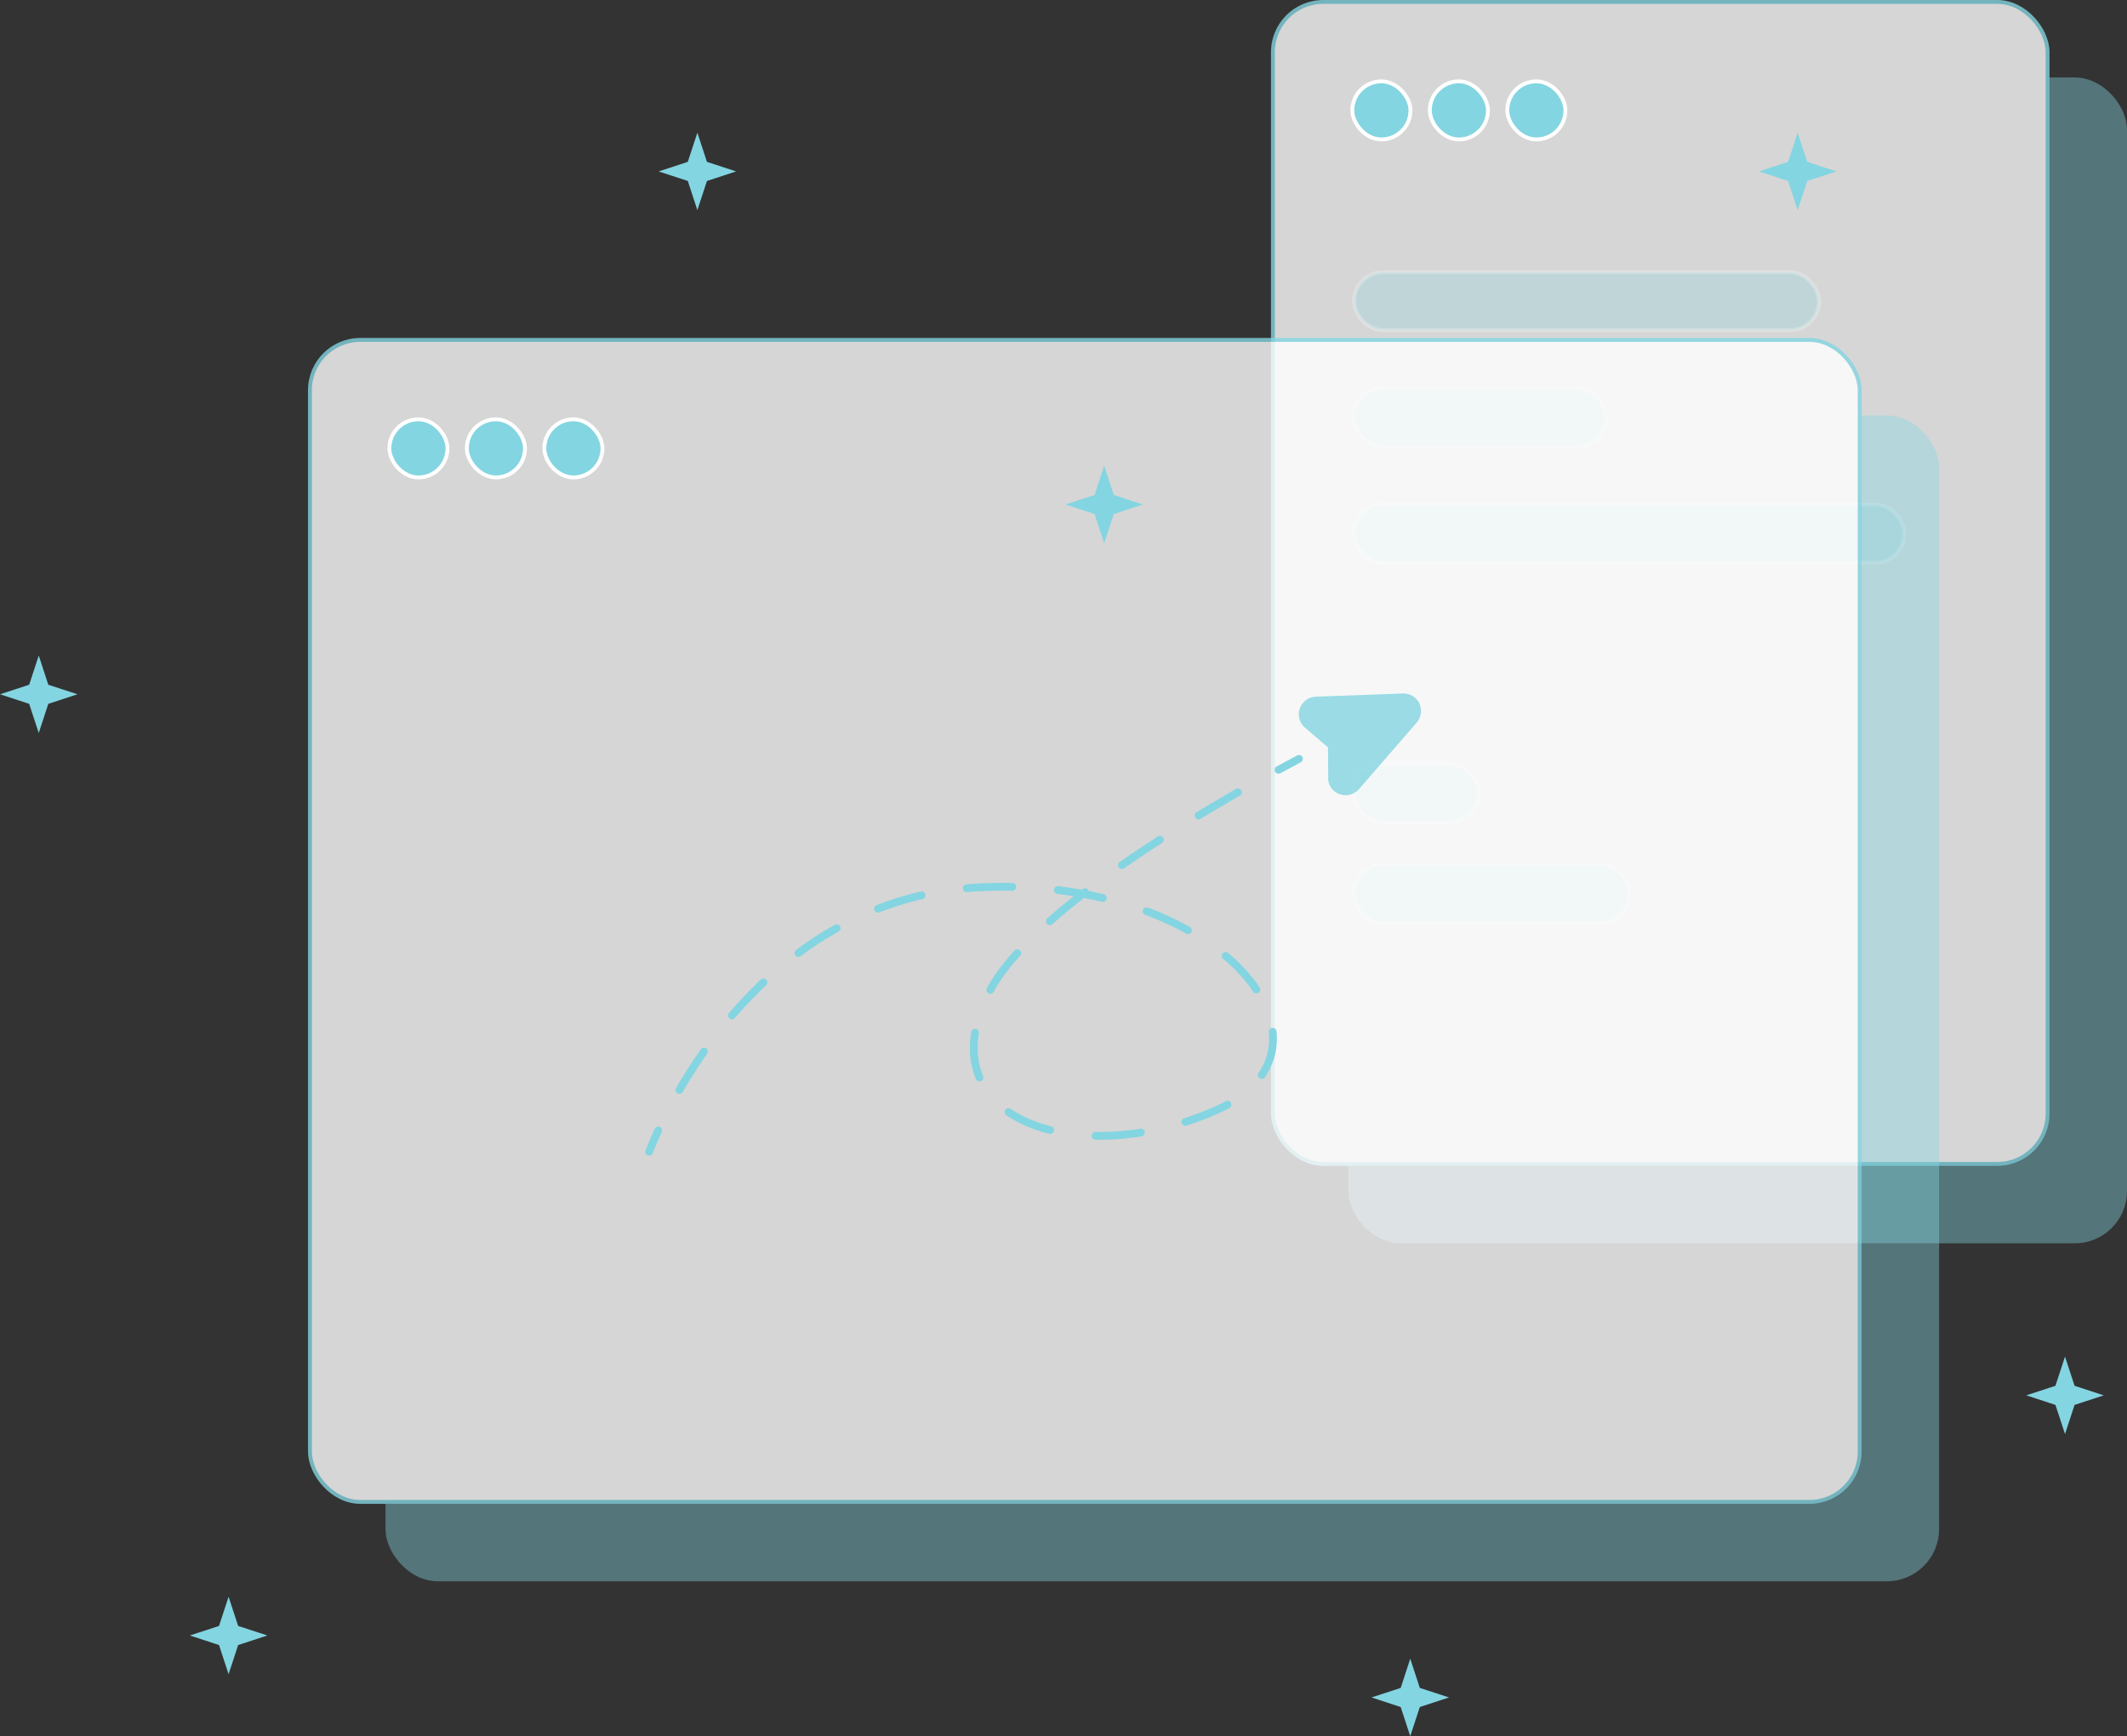 <svg xmlns="http://www.w3.org/2000/svg" viewBox="0 0 549 448.26"><rect x="0" y="0" width="549" height="448.26" fill="#333333" stroke="none"/><defs><style>.cls-1{isolation:isolate;}.cls-2{opacity:0.8;}.cls-3{mix-blend-mode:multiply;opacity:0.5;}.cls-4,.cls-7,.cls-8{fill:#83d5e1;}.cls-10,.cls-5,.cls-9{fill:none;stroke:#83d5e1;}.cls-5,.cls-7,.cls-8{stroke-miterlimit:10;}.cls-6{fill:#fff;}.cls-7,.cls-8{stroke:#fff;}.cls-8{opacity:0.25;}.cls-10,.cls-9{stroke-linecap:round;stroke-linejoin:round;stroke-width:2px;}.cls-10{stroke-dasharray:11.79 11.79;}</style></defs><g class="cls-1"><g id="Layer_2" data-name="Layer 2"><g id="Layer_1-2" data-name="Layer 1"><g class="cls-2"><g class="cls-3"><rect class="cls-4" x="348.55" y="20.5" width="199.95" height="300" rx="12.98"/><rect class="cls-5" x="348.55" y="20.5" width="199.95" height="300" rx="12.98"/></g><rect class="cls-6" x="328.55" y="0.5" width="199.95" height="300" rx="12.98"/><rect class="cls-5" x="328.55" y="0.5" width="199.95" height="300" rx="12.98"/></g><rect class="cls-7" x="349.05" y="21" width="15" height="15" rx="7.5"/><rect class="cls-8" x="349.5" y="70.26" width="120" height="15" rx="7.5"/><rect class="cls-8" x="349.5" y="100.26" width="65" height="15" rx="7.5"/><rect class="cls-8" x="349.5" y="130.26" width="142" height="15" rx="7.5"/><rect class="cls-8" x="349.5" y="197.26" width="32" height="15" rx="7.5"/><rect class="cls-8" x="349.5" y="223.26" width="71" height="15" rx="7.5"/><rect class="cls-7" x="369.05" y="21" width="15" height="15" rx="7.5"/><rect class="cls-7" x="389.05" y="21" width="15" height="15" rx="7.5"/><g class="cls-2"><g class="cls-3"><rect class="cls-4" x="100" y="107.76" width="400" height="300" rx="12.98"/><rect class="cls-5" x="100" y="107.76" width="400" height="300" rx="12.98"/></g><rect class="cls-6" x="80" y="87.76" width="400" height="300" rx="12.98"/><rect class="cls-5" x="80" y="87.76" width="400" height="300" rx="12.98"/></g><rect class="cls-7" x="100.5" y="108.26" width="15" height="15" rx="7.5"/><rect class="cls-7" x="120.5" y="108.26" width="15" height="15" rx="7.5"/><rect class="cls-7" x="140.5" y="108.26" width="15" height="15" rx="7.5"/><path class="cls-9" d="M167.55,297.38s.76-2.08,2.35-5.52"/><path class="cls-10" d="M175.35,281.41c11.43-19.71,36.12-50.83,78.73-52.38,62.58-2.27,95.32,41.78,60,57.53s-75.25,2.91-59-30c7.68-15.49,35.47-35.89,69.74-55"/><path class="cls-9" d="M330,198.76q2.63-1.42,5.28-2.84"/><g class="cls-2"><path class="cls-4" d="M344.09,202.3a5.53,5.53,0,0,1-.32-1.05l0-.21,0-8.14a.78.78,0,0,0-.08-.35.71.71,0,0,0-.21-.27L337.26,187a.73.73,0,0,1-.14-.16,5.75,5.75,0,0,1-.56-.83,3.6,3.6,0,0,1,3.09-5.13l22.39-.82a3.59,3.59,0,0,1,3.71,3.46,3.62,3.62,0,0,1-.87,2.48l-14.82,17.07a3.61,3.61,0,0,1-5.08.4A3.5,3.5,0,0,1,344.09,202.3Z"/><path class="cls-4" d="M364.55,182.53a2.57,2.57,0,0,1-.43,2.8L349.3,202.4a2.59,2.59,0,0,1-3.65.32,2.5,2.5,0,0,1-.66-.85,5.8,5.8,0,0,1-.24-.84l0-8.15a1.89,1.89,0,0,0-.18-.77,1.62,1.62,0,0,0-.46-.58l-6.18-5.25a4.81,4.81,0,0,1-.45-.66,2.59,2.59,0,0,1,1.23-3.45,2.51,2.51,0,0,1,1-.25l22.39-.87a2.59,2.59,0,0,1,2.48,1.48m1.81-.87h0a4.57,4.57,0,0,0-4.36-2.61l-22.37.82a4.57,4.57,0,0,0-4.42,4.73,4.44,4.44,0,0,0,.43,1.79,5.79,5.79,0,0,0,.67,1,2.87,2.87,0,0,0,.29.31l6.14,5.25.05,8.06a1.84,1.84,0,0,0,0,.41,6.58,6.58,0,0,0,.35,1.3,4.59,4.59,0,0,0,7.6,1l14.83-17.08A4.64,4.64,0,0,0,366.36,181.66Z"/></g><polygon class="cls-4" points="10 169.25 12.47 176.79 20 179.25 12.47 181.72 10 189.25 7.53 181.72 0 179.25 7.53 176.79 10 169.25"/><polygon class="cls-4" points="180 34.26 182.47 41.79 190 44.26 182.47 46.72 180 54.26 177.53 46.72 170 44.26 177.53 41.79 180 34.26"/><polygon class="cls-4" points="464 34.26 466.47 41.79 474 44.26 466.47 46.72 464 54.26 461.53 46.72 454 44.26 461.53 41.79 464 34.26"/><polygon class="cls-4" points="285 120.25 287.47 127.79 295 130.25 287.47 132.72 285 140.25 282.53 132.72 275 130.25 282.53 127.79 285 120.25"/><polygon class="cls-4" points="59 412.25 61.47 419.79 69 422.25 61.47 424.72 59 432.25 56.53 424.72 49 422.25 56.53 419.79 59 412.25"/><polygon class="cls-4" points="533 350.25 535.47 357.79 543 360.25 535.47 362.72 533 370.25 530.53 362.72 523 360.25 530.53 357.79 533 350.25"/><polygon class="cls-4" points="364 428.25 366.47 435.79 374 438.25 366.47 440.72 364 448.25 361.53 440.72 354 438.25 361.53 435.79 364 428.25"/></g></g></g></svg>